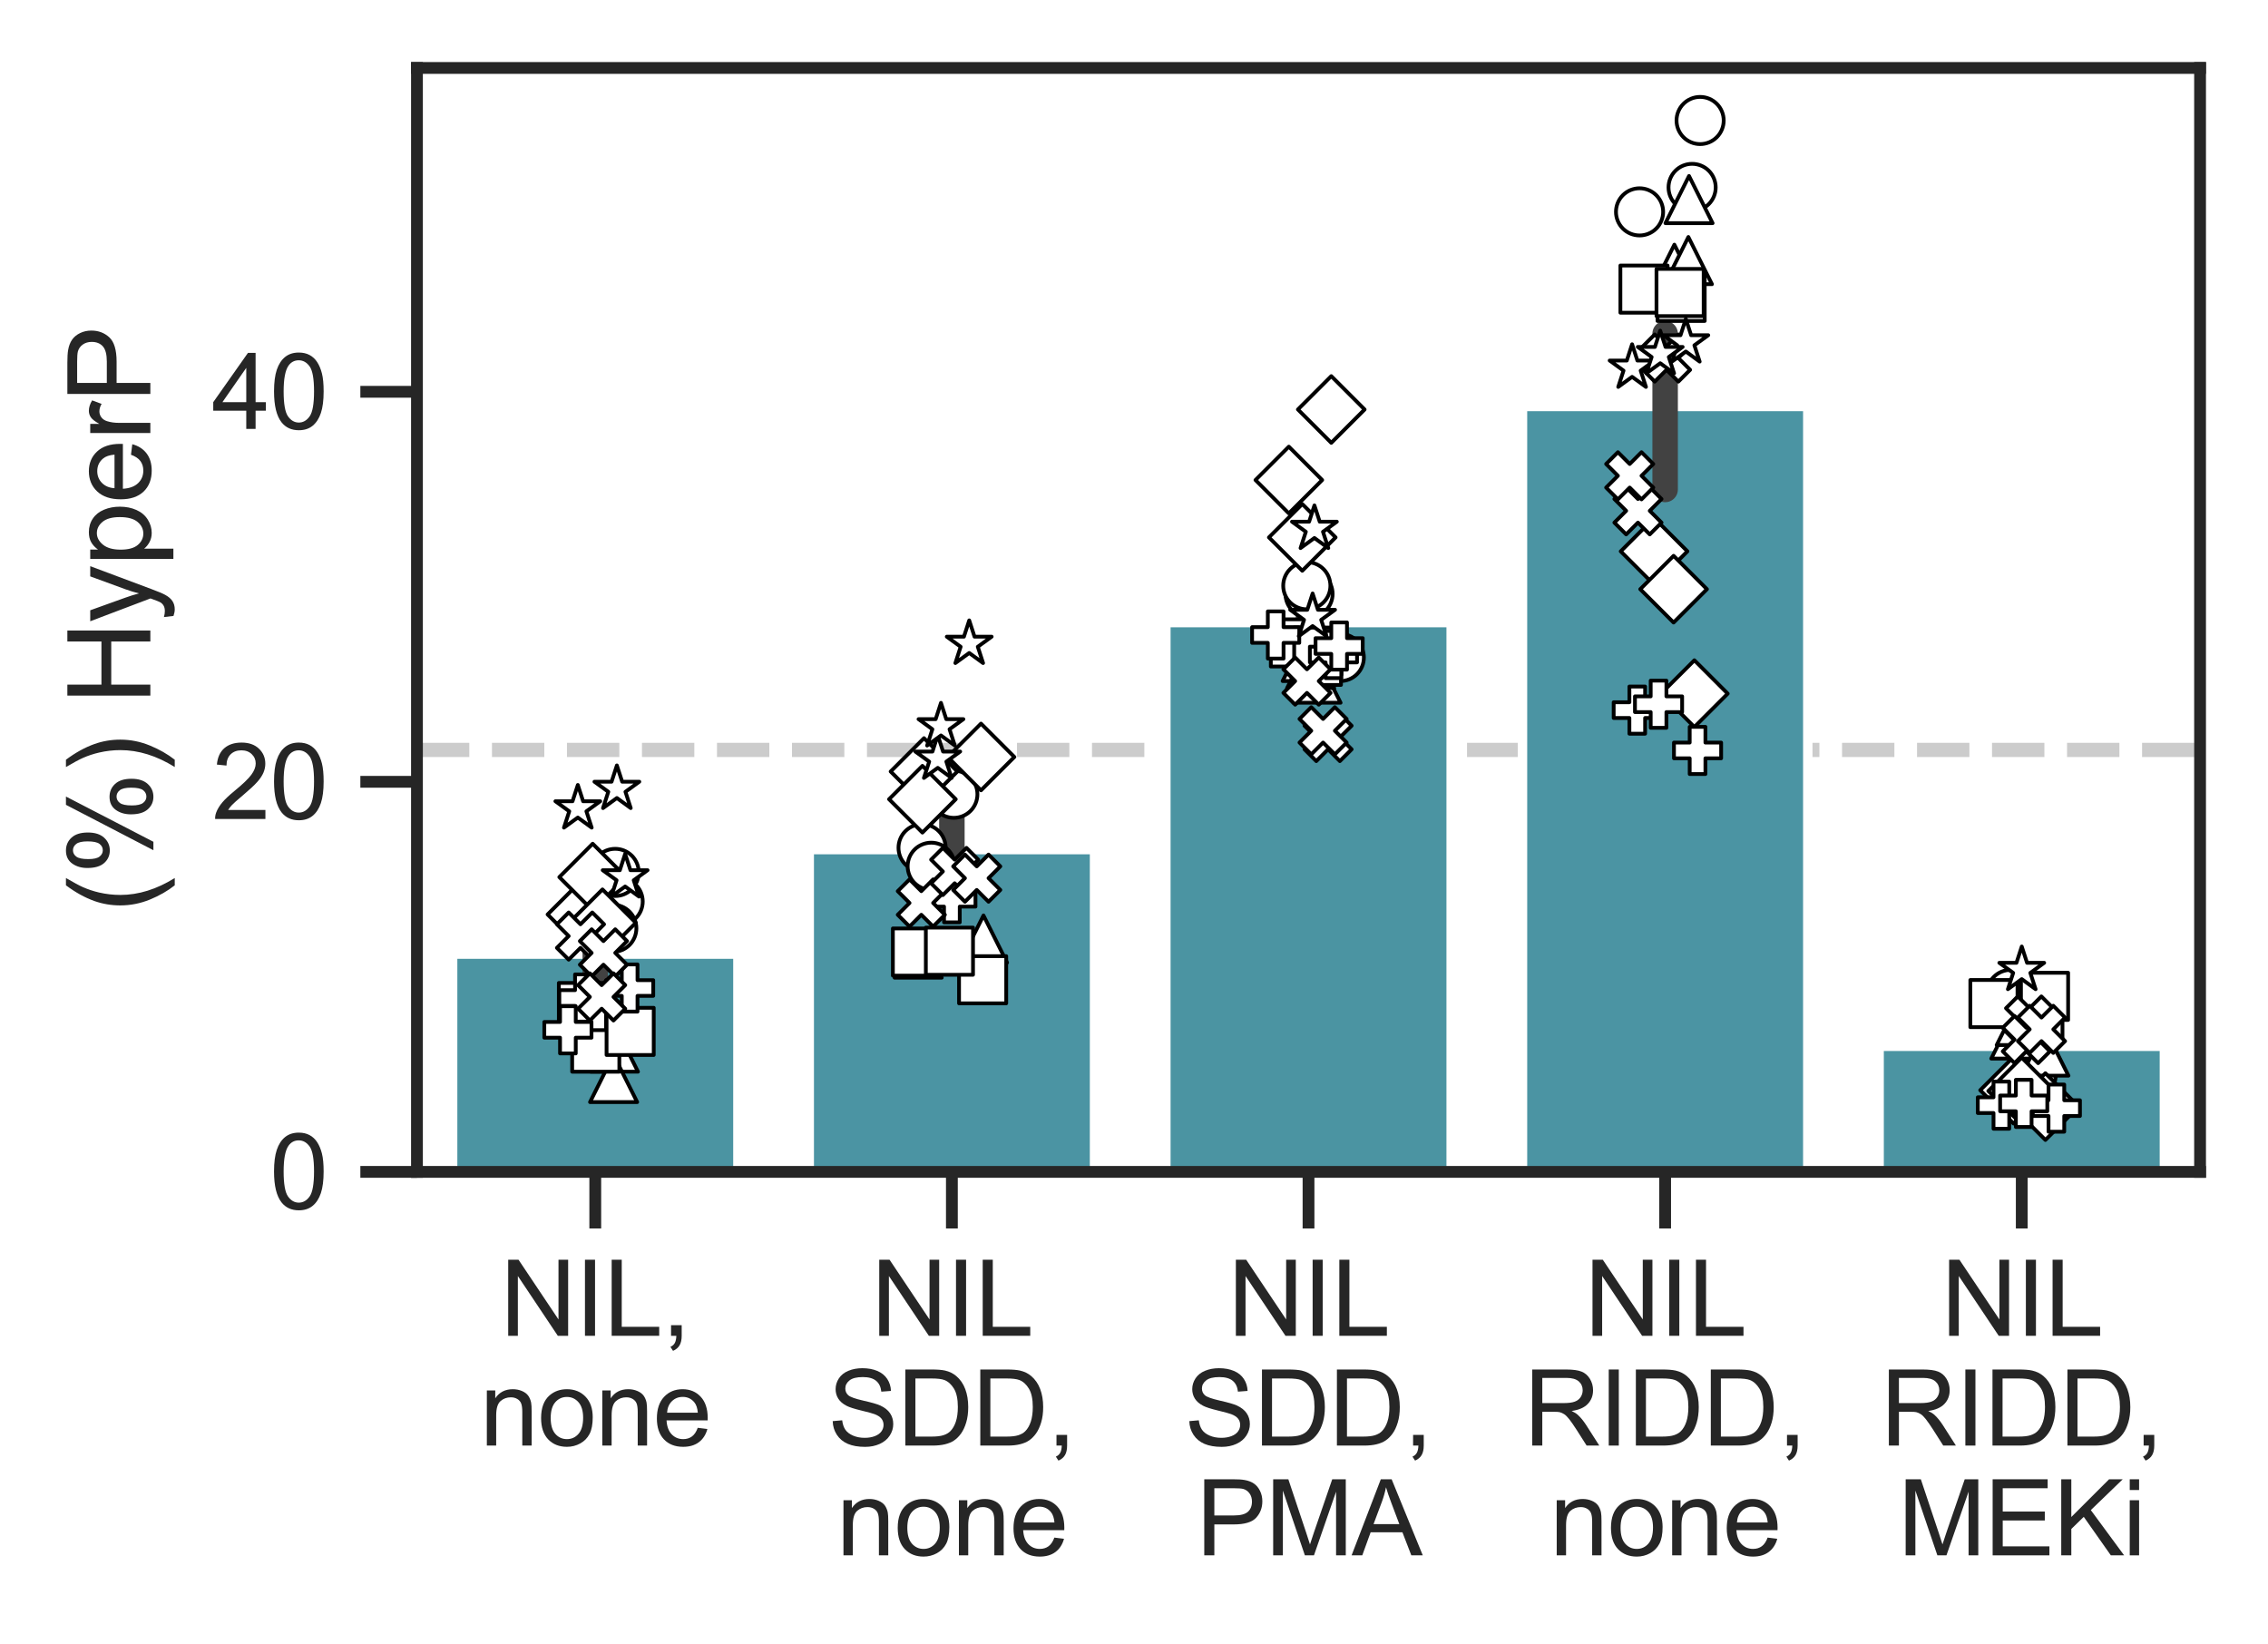 <?xml version="1.0" encoding="utf-8" standalone="no"?>
<!DOCTYPE svg PUBLIC "-//W3C//DTD SVG 1.1//EN"
  "http://www.w3.org/Graphics/SVG/1.1/DTD/svg11.dtd">
<svg xmlns:xlink="http://www.w3.org/1999/xlink" width="240.395pt" height="174.229pt" viewBox="0 0 240.395 174.229" xmlns="http://www.w3.org/2000/svg" version="1.1">
 <defs>
  <style type="text/css">*{stroke-linejoin: round; stroke-linecap: butt}</style>
 </defs>
 <g id="figure_1">
  <g id="patch_1">
   <path d="M 0 174.229 
L 240.395 174.229 
L 240.395 0 
L 0 0 
z
" style="fill: #ffffff"/>
  </g>
  <g id="axes_1">
   <g id="patch_2">
    <path d="M 44.195 124.2 
L 233.195 124.2 
L 233.195 7.2 
L 44.195 7.2 
z
" style="fill: #ffffff"/>
   </g>
   <g id="line2d_1">
    <path d="M 44.195 79.481 
L 233.195 79.481 
" clip-path="url(#pa75365336d)" style="fill: none; stroke-dasharray: 5.55,2.4; stroke-dashoffset: 0; stroke: #cccccc; stroke-width: 1.5"/>
   </g>
   <g id="matplotlib.axis_1">
    <g id="xtick_1">
     <g id="line2d_2">
      <defs>
       <path id="mdfecdc26b8" d="M 0 0 
L 0 6 
" style="stroke: #262626; stroke-width: 1.25"/>
      </defs>
      <g>
       <use xlink:href="#mdfecdc26b8" x="63.095" y="124.2" style="fill: #262626; stroke: #262626; stroke-width: 1.25"/>
      </g>
     </g>
     <g id="text_1">
      <!-- NIL, -->
      <g style="fill: #262626" transform="translate(53.009 141.574) scale(0.11 -0.11)">
       <defs>
        <path id="ArialMT-4e" d="M 488 0 
L 488 4581 
L 1109 4581 
L 3516 984 
L 3516 4581 
L 4097 4581 
L 4097 0 
L 3475 0 
L 1069 3600 
L 1069 0 
L 488 0 
z
" transform="scale(0.016)"/>
        <path id="ArialMT-49" d="M 597 0 
L 597 4581 
L 1203 4581 
L 1203 0 
L 597 0 
z
" transform="scale(0.016)"/>
        <path id="ArialMT-4c" d="M 469 0 
L 469 4581 
L 1075 4581 
L 1075 541 
L 3331 541 
L 3331 0 
L 469 0 
z
" transform="scale(0.016)"/>
        <path id="ArialMT-2c" d="M 569 0 
L 569 641 
L 1209 641 
L 1209 0 
Q 1209 -353 1084 -570 
Q 959 -788 688 -906 
L 531 -666 
Q 709 -588 793 -436 
Q 878 -284 888 0 
L 569 0 
z
" transform="scale(0.016)"/>
       </defs>
       <use xlink:href="#ArialMT-4e"/>
       <use xlink:href="#ArialMT-49" transform="translate(72.217 0)"/>
       <use xlink:href="#ArialMT-4c" transform="translate(100 0)"/>
       <use xlink:href="#ArialMT-2c" transform="translate(155.615 0)"/>
      </g>
      <!-- none -->
      <g style="fill: #262626" transform="translate(50.861 153.208) scale(0.11 -0.11)">
       <defs>
        <path id="ArialMT-6e" d="M 422 0 
L 422 3319 
L 928 3319 
L 928 2847 
Q 1294 3394 1984 3394 
Q 2284 3394 2536 3286 
Q 2788 3178 2913 3003 
Q 3038 2828 3088 2588 
Q 3119 2431 3119 2041 
L 3119 0 
L 2556 0 
L 2556 2019 
Q 2556 2363 2490 2533 
Q 2425 2703 2258 2804 
Q 2091 2906 1866 2906 
Q 1506 2906 1245 2678 
Q 984 2450 984 1813 
L 984 0 
L 422 0 
z
" transform="scale(0.016)"/>
        <path id="ArialMT-6f" d="M 213 1659 
Q 213 2581 725 3025 
Q 1153 3394 1769 3394 
Q 2453 3394 2887 2945 
Q 3322 2497 3322 1706 
Q 3322 1066 3130 698 
Q 2938 331 2570 128 
Q 2203 -75 1769 -75 
Q 1072 -75 642 372 
Q 213 819 213 1659 
z
M 791 1659 
Q 791 1022 1069 705 
Q 1347 388 1769 388 
Q 2188 388 2466 706 
Q 2744 1025 2744 1678 
Q 2744 2294 2464 2611 
Q 2184 2928 1769 2928 
Q 1347 2928 1069 2612 
Q 791 2297 791 1659 
z
" transform="scale(0.016)"/>
        <path id="ArialMT-65" d="M 2694 1069 
L 3275 997 
Q 3138 488 2766 206 
Q 2394 -75 1816 -75 
Q 1088 -75 661 373 
Q 234 822 234 1631 
Q 234 2469 665 2931 
Q 1097 3394 1784 3394 
Q 2450 3394 2872 2941 
Q 3294 2488 3294 1666 
Q 3294 1616 3291 1516 
L 816 1516 
Q 847 969 1125 678 
Q 1403 388 1819 388 
Q 2128 388 2347 550 
Q 2566 713 2694 1069 
z
M 847 1978 
L 2700 1978 
Q 2663 2397 2488 2606 
Q 2219 2931 1791 2931 
Q 1403 2931 1139 2672 
Q 875 2413 847 1978 
z
" transform="scale(0.016)"/>
       </defs>
       <use xlink:href="#ArialMT-6e"/>
       <use xlink:href="#ArialMT-6f" transform="translate(55.615 0)"/>
       <use xlink:href="#ArialMT-6e" transform="translate(111.23 0)"/>
       <use xlink:href="#ArialMT-65" transform="translate(166.846 0)"/>
      </g>
     </g>
    </g>
    <g id="xtick_2">
     <g id="line2d_3">
      <g>
       <use xlink:href="#mdfecdc26b8" x="100.895" y="124.2" style="fill: #262626; stroke: #262626; stroke-width: 1.25"/>
      </g>
     </g>
     <g id="text_2">
      <!-- NIL -->
      <g style="fill: #262626" transform="translate(92.337 141.574) scale(0.11 -0.11)">
       <use xlink:href="#ArialMT-4e"/>
       <use xlink:href="#ArialMT-49" transform="translate(72.217 0)"/>
       <use xlink:href="#ArialMT-4c" transform="translate(100 0)"/>
      </g>
      <!-- SDD, -->
      <g style="fill: #262626" transform="translate(87.755 153.208) scale(0.11 -0.11)">
       <defs>
        <path id="ArialMT-53" d="M 288 1472 
L 859 1522 
Q 900 1178 1048 958 
Q 1197 738 1509 602 
Q 1822 466 2213 466 
Q 2559 466 2825 569 
Q 3091 672 3220 851 
Q 3350 1031 3350 1244 
Q 3350 1459 3225 1620 
Q 3100 1781 2813 1891 
Q 2628 1963 1997 2114 
Q 1366 2266 1113 2400 
Q 784 2572 623 2826 
Q 463 3081 463 3397 
Q 463 3744 659 4045 
Q 856 4347 1234 4503 
Q 1613 4659 2075 4659 
Q 2584 4659 2973 4495 
Q 3363 4331 3572 4012 
Q 3781 3694 3797 3291 
L 3216 3247 
Q 3169 3681 2898 3903 
Q 2628 4125 2100 4125 
Q 1550 4125 1298 3923 
Q 1047 3722 1047 3438 
Q 1047 3191 1225 3031 
Q 1400 2872 2139 2705 
Q 2878 2538 3153 2413 
Q 3553 2228 3743 1945 
Q 3934 1663 3934 1294 
Q 3934 928 3725 604 
Q 3516 281 3123 101 
Q 2731 -78 2241 -78 
Q 1619 -78 1198 103 
Q 778 284 539 648 
Q 300 1013 288 1472 
z
" transform="scale(0.016)"/>
        <path id="ArialMT-44" d="M 494 0 
L 494 4581 
L 2072 4581 
Q 2606 4581 2888 4516 
Q 3281 4425 3559 4188 
Q 3922 3881 4101 3404 
Q 4281 2928 4281 2316 
Q 4281 1794 4159 1391 
Q 4038 988 3847 723 
Q 3656 459 3429 307 
Q 3203 156 2883 78 
Q 2563 0 2147 0 
L 494 0 
z
M 1100 541 
L 2078 541 
Q 2531 541 2789 625 
Q 3047 709 3200 863 
Q 3416 1078 3536 1442 
Q 3656 1806 3656 2325 
Q 3656 3044 3420 3430 
Q 3184 3816 2847 3947 
Q 2603 4041 2063 4041 
L 1100 4041 
L 1100 541 
z
" transform="scale(0.016)"/>
       </defs>
       <use xlink:href="#ArialMT-53"/>
       <use xlink:href="#ArialMT-44" transform="translate(66.699 0)"/>
       <use xlink:href="#ArialMT-44" transform="translate(138.916 0)"/>
       <use xlink:href="#ArialMT-2c" transform="translate(211.133 0)"/>
      </g>
      <!-- none -->
      <g style="fill: #262626" transform="translate(88.661 164.843) scale(0.11 -0.11)">
       <use xlink:href="#ArialMT-6e"/>
       <use xlink:href="#ArialMT-6f" transform="translate(55.615 0)"/>
       <use xlink:href="#ArialMT-6e" transform="translate(111.23 0)"/>
       <use xlink:href="#ArialMT-65" transform="translate(166.846 0)"/>
      </g>
     </g>
    </g>
    <g id="xtick_3">
     <g id="line2d_4">
      <g>
       <use xlink:href="#mdfecdc26b8" x="138.695" y="124.2" style="fill: #262626; stroke: #262626; stroke-width: 1.25"/>
      </g>
     </g>
     <g id="text_3">
      <!-- NIL -->
      <g style="fill: #262626" transform="translate(130.137 141.574) scale(0.11 -0.11)">
       <use xlink:href="#ArialMT-4e"/>
       <use xlink:href="#ArialMT-49" transform="translate(72.217 0)"/>
       <use xlink:href="#ArialMT-4c" transform="translate(100 0)"/>
      </g>
      <!-- SDD, -->
      <g style="fill: #262626" transform="translate(125.555 153.208) scale(0.11 -0.11)">
       <use xlink:href="#ArialMT-53"/>
       <use xlink:href="#ArialMT-44" transform="translate(66.699 0)"/>
       <use xlink:href="#ArialMT-44" transform="translate(138.916 0)"/>
       <use xlink:href="#ArialMT-2c" transform="translate(211.133 0)"/>
      </g>
      <!-- PMA -->
      <g style="fill: #262626" transform="translate(126.777 164.843) scale(0.11 -0.11)">
       <defs>
        <path id="ArialMT-50" d="M 494 0 
L 494 4581 
L 2222 4581 
Q 2678 4581 2919 4538 
Q 3256 4481 3484 4323 
Q 3713 4166 3852 3881 
Q 3991 3597 3991 3256 
Q 3991 2672 3619 2267 
Q 3247 1863 2275 1863 
L 1100 1863 
L 1100 0 
L 494 0 
z
M 1100 2403 
L 2284 2403 
Q 2872 2403 3119 2622 
Q 3366 2841 3366 3238 
Q 3366 3525 3220 3729 
Q 3075 3934 2838 4000 
Q 2684 4041 2272 4041 
L 1100 4041 
L 1100 2403 
z
" transform="scale(0.016)"/>
        <path id="ArialMT-4d" d="M 475 0 
L 475 4581 
L 1388 4581 
L 2472 1338 
Q 2622 884 2691 659 
Q 2769 909 2934 1394 
L 4031 4581 
L 4847 4581 
L 4847 0 
L 4263 0 
L 4263 3834 
L 2931 0 
L 2384 0 
L 1059 3900 
L 1059 0 
L 475 0 
z
" transform="scale(0.016)"/>
        <path id="ArialMT-41" d="M -9 0 
L 1750 4581 
L 2403 4581 
L 4278 0 
L 3588 0 
L 3053 1388 
L 1138 1388 
L 634 0 
L -9 0 
z
M 1313 1881 
L 2866 1881 
L 2388 3150 
Q 2169 3728 2063 4100 
Q 1975 3659 1816 3225 
L 1313 1881 
z
" transform="scale(0.016)"/>
       </defs>
       <use xlink:href="#ArialMT-50"/>
       <use xlink:href="#ArialMT-4d" transform="translate(66.699 0)"/>
       <use xlink:href="#ArialMT-41" transform="translate(150 0)"/>
      </g>
     </g>
    </g>
    <g id="xtick_4">
     <g id="line2d_5">
      <g>
       <use xlink:href="#mdfecdc26b8" x="176.495" y="124.2" style="fill: #262626; stroke: #262626; stroke-width: 1.25"/>
      </g>
     </g>
     <g id="text_4">
      <!-- NIL -->
      <g style="fill: #262626" transform="translate(167.937 141.574) scale(0.11 -0.11)">
       <use xlink:href="#ArialMT-4e"/>
       <use xlink:href="#ArialMT-49" transform="translate(72.217 0)"/>
       <use xlink:href="#ArialMT-4c" transform="translate(100 0)"/>
      </g>
      <!-- RIDD, -->
      <g style="fill: #262626" transform="translate(161.523 153.208) scale(0.11 -0.11)">
       <defs>
        <path id="ArialMT-52" d="M 503 0 
L 503 4581 
L 2534 4581 
Q 3147 4581 3465 4457 
Q 3784 4334 3975 4021 
Q 4166 3709 4166 3331 
Q 4166 2844 3850 2509 
Q 3534 2175 2875 2084 
Q 3116 1969 3241 1856 
Q 3506 1613 3744 1247 
L 4541 0 
L 3778 0 
L 3172 953 
Q 2906 1366 2734 1584 
Q 2563 1803 2427 1890 
Q 2291 1978 2150 2013 
Q 2047 2034 1813 2034 
L 1109 2034 
L 1109 0 
L 503 0 
z
M 1109 2559 
L 2413 2559 
Q 2828 2559 3062 2645 
Q 3297 2731 3419 2920 
Q 3541 3109 3541 3331 
Q 3541 3656 3305 3865 
Q 3069 4075 2559 4075 
L 1109 4075 
L 1109 2559 
z
" transform="scale(0.016)"/>
       </defs>
       <use xlink:href="#ArialMT-52"/>
       <use xlink:href="#ArialMT-49" transform="translate(72.217 0)"/>
       <use xlink:href="#ArialMT-44" transform="translate(100 0)"/>
       <use xlink:href="#ArialMT-44" transform="translate(172.217 0)"/>
       <use xlink:href="#ArialMT-2c" transform="translate(244.434 0)"/>
      </g>
      <!-- none -->
      <g style="fill: #262626" transform="translate(164.261 164.843) scale(0.11 -0.11)">
       <use xlink:href="#ArialMT-6e"/>
       <use xlink:href="#ArialMT-6f" transform="translate(55.615 0)"/>
       <use xlink:href="#ArialMT-6e" transform="translate(111.23 0)"/>
       <use xlink:href="#ArialMT-65" transform="translate(166.846 0)"/>
      </g>
     </g>
    </g>
    <g id="xtick_5">
     <g id="line2d_6">
      <g>
       <use xlink:href="#mdfecdc26b8" x="214.295" y="124.2" style="fill: #262626; stroke: #262626; stroke-width: 1.25"/>
      </g>
     </g>
     <g id="text_5">
      <!-- NIL -->
      <g style="fill: #262626" transform="translate(205.737 141.574) scale(0.11 -0.11)">
       <use xlink:href="#ArialMT-4e"/>
       <use xlink:href="#ArialMT-49" transform="translate(72.217 0)"/>
       <use xlink:href="#ArialMT-4c" transform="translate(100 0)"/>
      </g>
      <!-- RIDD, -->
      <g style="fill: #262626" transform="translate(199.323 153.208) scale(0.11 -0.11)">
       <use xlink:href="#ArialMT-52"/>
       <use xlink:href="#ArialMT-49" transform="translate(72.217 0)"/>
       <use xlink:href="#ArialMT-44" transform="translate(100 0)"/>
       <use xlink:href="#ArialMT-44" transform="translate(172.217 0)"/>
       <use xlink:href="#ArialMT-2c" transform="translate(244.434 0)"/>
      </g>
      <!-- MEKi -->
      <g style="fill: #262626" transform="translate(201.155 164.843) scale(0.11 -0.11)">
       <defs>
        <path id="ArialMT-45" d="M 506 0 
L 506 4581 
L 3819 4581 
L 3819 4041 
L 1113 4041 
L 1113 2638 
L 3647 2638 
L 3647 2100 
L 1113 2100 
L 1113 541 
L 3925 541 
L 3925 0 
L 506 0 
z
" transform="scale(0.016)"/>
        <path id="ArialMT-4b" d="M 469 0 
L 469 4581 
L 1075 4581 
L 1075 2309 
L 3350 4581 
L 4172 4581 
L 2250 2725 
L 4256 0 
L 3456 0 
L 1825 2319 
L 1075 1588 
L 1075 0 
L 469 0 
z
" transform="scale(0.016)"/>
        <path id="ArialMT-69" d="M 425 3934 
L 425 4581 
L 988 4581 
L 988 3934 
L 425 3934 
z
M 425 0 
L 425 3319 
L 988 3319 
L 988 0 
L 425 0 
z
" transform="scale(0.016)"/>
       </defs>
       <use xlink:href="#ArialMT-4d"/>
       <use xlink:href="#ArialMT-45" transform="translate(83.301 0)"/>
       <use xlink:href="#ArialMT-4b" transform="translate(150 0)"/>
       <use xlink:href="#ArialMT-69" transform="translate(216.699 0)"/>
      </g>
     </g>
    </g>
   </g>
   <g id="matplotlib.axis_2">
    <g id="ytick_1">
     <g id="line2d_7">
      <defs>
       <path id="mf03a3a66be" d="M 0 0 
L -6 0 
" style="stroke: #262626; stroke-width: 1.25"/>
      </defs>
      <g>
       <use xlink:href="#mf03a3a66be" x="44.195" y="124.2" style="fill: #262626; stroke: #262626; stroke-width: 1.25"/>
      </g>
     </g>
     <g id="text_6">
      <!-- 0 -->
      <g style="fill: #262626" transform="translate(28.578 128.137) scale(0.11 -0.11)">
       <defs>
        <path id="ArialMT-30" d="M 266 2259 
Q 266 3072 433 3567 
Q 600 4063 929 4331 
Q 1259 4600 1759 4600 
Q 2128 4600 2406 4451 
Q 2684 4303 2865 4023 
Q 3047 3744 3150 3342 
Q 3253 2941 3253 2259 
Q 3253 1453 3087 958 
Q 2922 463 2592 192 
Q 2263 -78 1759 -78 
Q 1097 -78 719 397 
Q 266 969 266 2259 
z
M 844 2259 
Q 844 1131 1108 757 
Q 1372 384 1759 384 
Q 2147 384 2411 759 
Q 2675 1134 2675 2259 
Q 2675 3391 2411 3762 
Q 2147 4134 1753 4134 
Q 1366 4134 1134 3806 
Q 844 3388 844 2259 
z
" transform="scale(0.016)"/>
       </defs>
       <use xlink:href="#ArialMT-30"/>
      </g>
     </g>
    </g>
    <g id="ytick_2">
     <g id="line2d_8">
      <g>
       <use xlink:href="#mf03a3a66be" x="44.195" y="82.861" style="fill: #262626; stroke: #262626; stroke-width: 1.25"/>
      </g>
     </g>
     <g id="text_7">
      <!-- 20 -->
      <g style="fill: #262626" transform="translate(22.461 86.798) scale(0.11 -0.11)">
       <defs>
        <path id="ArialMT-32" d="M 3222 541 
L 3222 0 
L 194 0 
Q 188 203 259 391 
Q 375 700 629 1000 
Q 884 1300 1366 1694 
Q 2113 2306 2375 2664 
Q 2638 3022 2638 3341 
Q 2638 3675 2398 3904 
Q 2159 4134 1775 4134 
Q 1369 4134 1125 3890 
Q 881 3647 878 3216 
L 300 3275 
Q 359 3922 746 4261 
Q 1134 4600 1788 4600 
Q 2447 4600 2831 4234 
Q 3216 3869 3216 3328 
Q 3216 3053 3103 2787 
Q 2991 2522 2730 2228 
Q 2469 1934 1863 1422 
Q 1356 997 1212 845 
Q 1069 694 975 541 
L 3222 541 
z
" transform="scale(0.016)"/>
       </defs>
       <use xlink:href="#ArialMT-32"/>
       <use xlink:href="#ArialMT-30" transform="translate(55.615 0)"/>
      </g>
     </g>
    </g>
    <g id="ytick_3">
     <g id="line2d_9">
      <g>
       <use xlink:href="#mf03a3a66be" x="44.195" y="41.523" style="fill: #262626; stroke: #262626; stroke-width: 1.25"/>
      </g>
     </g>
     <g id="text_8">
      <!-- 40 -->
      <g style="fill: #262626" transform="translate(22.461 45.46) scale(0.11 -0.11)">
       <defs>
        <path id="ArialMT-34" d="M 2069 0 
L 2069 1097 
L 81 1097 
L 81 1613 
L 2172 4581 
L 2631 4581 
L 2631 1613 
L 3250 1613 
L 3250 1097 
L 2631 1097 
L 2631 0 
L 2069 0 
z
M 2069 1613 
L 2069 3678 
L 634 1613 
L 2069 1613 
z
" transform="scale(0.016)"/>
       </defs>
       <use xlink:href="#ArialMT-34"/>
       <use xlink:href="#ArialMT-30" transform="translate(55.615 0)"/>
      </g>
     </g>
    </g>
    <g id="text_9">
     <!-- (%) HyperP -->
     <g style="fill: #262626" transform="translate(15.936 96.704) rotate(-90) scale(0.12 -0.12)">
      <defs>
       <path id="ArialMT-28" d="M 1497 -1347 
Q 1031 -759 709 28 
Q 388 816 388 1659 
Q 388 2403 628 3084 
Q 909 3875 1497 4659 
L 1900 4659 
Q 1522 4009 1400 3731 
Q 1209 3300 1100 2831 
Q 966 2247 966 1656 
Q 966 153 1900 -1347 
L 1497 -1347 
z
" transform="scale(0.016)"/>
       <path id="ArialMT-25" d="M 372 3481 
Q 372 3972 619 4315 
Q 866 4659 1334 4659 
Q 1766 4659 2048 4351 
Q 2331 4044 2331 3447 
Q 2331 2866 2045 2552 
Q 1759 2238 1341 2238 
Q 925 2238 648 2547 
Q 372 2856 372 3481 
z
M 1350 4272 
Q 1141 4272 1002 4090 
Q 863 3909 863 3425 
Q 863 2984 1003 2804 
Q 1144 2625 1350 2625 
Q 1563 2625 1702 2806 
Q 1841 2988 1841 3469 
Q 1841 3913 1700 4092 
Q 1559 4272 1350 4272 
z
M 1353 -169 
L 3859 4659 
L 4316 4659 
L 1819 -169 
L 1353 -169 
z
M 3334 1075 
Q 3334 1569 3581 1911 
Q 3828 2253 4300 2253 
Q 4731 2253 5014 1945 
Q 5297 1638 5297 1041 
Q 5297 459 5011 145 
Q 4725 -169 4303 -169 
Q 3888 -169 3611 142 
Q 3334 453 3334 1075 
z
M 4316 1866 
Q 4103 1866 3964 1684 
Q 3825 1503 3825 1019 
Q 3825 581 3965 400 
Q 4106 219 4313 219 
Q 4528 219 4667 400 
Q 4806 581 4806 1063 
Q 4806 1506 4665 1686 
Q 4525 1866 4316 1866 
z
" transform="scale(0.016)"/>
       <path id="ArialMT-29" d="M 791 -1347 
L 388 -1347 
Q 1322 153 1322 1656 
Q 1322 2244 1188 2822 
Q 1081 3291 891 3722 
Q 769 4003 388 4659 
L 791 4659 
Q 1378 3875 1659 3084 
Q 1900 2403 1900 1659 
Q 1900 816 1576 28 
Q 1253 -759 791 -1347 
z
" transform="scale(0.016)"/>
       <path id="ArialMT-20" transform="scale(0.016)"/>
       <path id="ArialMT-48" d="M 513 0 
L 513 4581 
L 1119 4581 
L 1119 2700 
L 3500 2700 
L 3500 4581 
L 4106 4581 
L 4106 0 
L 3500 0 
L 3500 2159 
L 1119 2159 
L 1119 0 
L 513 0 
z
" transform="scale(0.016)"/>
       <path id="ArialMT-79" d="M 397 -1278 
L 334 -750 
Q 519 -800 656 -800 
Q 844 -800 956 -737 
Q 1069 -675 1141 -563 
Q 1194 -478 1313 -144 
Q 1328 -97 1363 -6 
L 103 3319 
L 709 3319 
L 1400 1397 
Q 1534 1031 1641 628 
Q 1738 1016 1872 1384 
L 2581 3319 
L 3144 3319 
L 1881 -56 
Q 1678 -603 1566 -809 
Q 1416 -1088 1222 -1217 
Q 1028 -1347 759 -1347 
Q 597 -1347 397 -1278 
z
" transform="scale(0.016)"/>
       <path id="ArialMT-70" d="M 422 -1272 
L 422 3319 
L 934 3319 
L 934 2888 
Q 1116 3141 1344 3267 
Q 1572 3394 1897 3394 
Q 2322 3394 2647 3175 
Q 2972 2956 3137 2557 
Q 3303 2159 3303 1684 
Q 3303 1175 3120 767 
Q 2938 359 2589 142 
Q 2241 -75 1856 -75 
Q 1575 -75 1351 44 
Q 1128 163 984 344 
L 984 -1272 
L 422 -1272 
z
M 931 1641 
Q 931 1000 1190 694 
Q 1450 388 1819 388 
Q 2194 388 2461 705 
Q 2728 1022 2728 1688 
Q 2728 2322 2467 2637 
Q 2206 2953 1844 2953 
Q 1484 2953 1207 2617 
Q 931 2281 931 1641 
z
" transform="scale(0.016)"/>
       <path id="ArialMT-72" d="M 416 0 
L 416 3319 
L 922 3319 
L 922 2816 
Q 1116 3169 1280 3281 
Q 1444 3394 1641 3394 
Q 1925 3394 2219 3213 
L 2025 2691 
Q 1819 2813 1613 2813 
Q 1428 2813 1281 2702 
Q 1134 2591 1072 2394 
Q 978 2094 978 1738 
L 978 0 
L 416 0 
z
" transform="scale(0.016)"/>
      </defs>
      <use xlink:href="#ArialMT-28"/>
      <use xlink:href="#ArialMT-25" transform="translate(33.301 0)"/>
      <use xlink:href="#ArialMT-29" transform="translate(122.217 0)"/>
      <use xlink:href="#ArialMT-20" transform="translate(155.518 0)"/>
      <use xlink:href="#ArialMT-48" transform="translate(183.301 0)"/>
      <use xlink:href="#ArialMT-79" transform="translate(255.518 0)"/>
      <use xlink:href="#ArialMT-70" transform="translate(305.518 0)"/>
      <use xlink:href="#ArialMT-65" transform="translate(361.133 0)"/>
      <use xlink:href="#ArialMT-72" transform="translate(416.748 0)"/>
      <use xlink:href="#ArialMT-50" transform="translate(450.049 0)"/>
     </g>
    </g>
   </g>
   <g id="patch_3">
    <path d="M 47.975 124.2 
L 78.215 124.2 
L 78.215 101.119 
L 47.975 101.119 
z
" clip-path="url(#pa75365336d)" style="fill: #4b94a2; stroke: #ffffff; stroke-linejoin: miter"/>
   </g>
   <g id="patch_4">
    <path d="M 85.775 124.2 
L 116.015 124.2 
L 116.015 90.044 
L 85.775 90.044 
z
" clip-path="url(#pa75365336d)" style="fill: #4b94a3; stroke: #ffffff; stroke-linejoin: miter"/>
   </g>
   <g id="patch_5">
    <path d="M 123.575 124.2 
L 153.815 124.2 
L 153.815 65.983 
L 123.575 65.983 
z
" clip-path="url(#pa75365336d)" style="fill: #4b94a2; stroke: #ffffff; stroke-linejoin: miter"/>
   </g>
   <g id="patch_6">
    <path d="M 161.375 124.2 
L 191.615 124.2 
L 191.615 43.077 
L 161.375 43.077 
z
" clip-path="url(#pa75365336d)" style="fill: #4b94a3; stroke: #ffffff; stroke-linejoin: miter"/>
   </g>
   <g id="patch_7">
    <path d="M 199.175 124.2 
L 229.415 124.2 
L 229.415 110.889 
L 199.175 110.889 
z
" clip-path="url(#pa75365336d)" style="fill: #4b94a2; stroke: #ffffff; stroke-linejoin: miter"/>
   </g>
   <g id="line2d_10">
    <path d="M 63.095 104.724 
L 63.095 97.461 
" clip-path="url(#pa75365336d)" style="fill: none; stroke: #424242; stroke-width: 2.7; stroke-linecap: round"/>
   </g>
   <g id="line2d_11">
    <path d="M 100.895 94.356 
L 100.895 85.641 
" clip-path="url(#pa75365336d)" style="fill: none; stroke: #424242; stroke-width: 2.7; stroke-linecap: round"/>
   </g>
   <g id="line2d_12">
    <path d="M 138.695 69.395 
L 138.695 61.878 
" clip-path="url(#pa75365336d)" style="fill: none; stroke: #424242; stroke-width: 2.7; stroke-linecap: round"/>
   </g>
   <g id="line2d_13">
    <path d="M 176.495 51.876 
L 176.495 35.365 
" clip-path="url(#pa75365336d)" style="fill: none; stroke: #424242; stroke-width: 2.7; stroke-linecap: round"/>
   </g>
   <g id="line2d_14">
    <path d="M 214.295 113.002 
L 214.295 108.975 
" clip-path="url(#pa75365336d)" style="fill: none; stroke: #424242; stroke-width: 2.7; stroke-linecap: round"/>
   </g>
   <g id="patch_8">
    <path d="M 44.195 124.2 
L 44.195 7.2 
" style="fill: none; stroke: #262626; stroke-width: 1.25; stroke-linejoin: miter; stroke-linecap: square"/>
   </g>
   <g id="patch_9">
    <path d="M 233.195 124.2 
L 233.195 7.2 
" style="fill: none; stroke: #262626; stroke-width: 1.25; stroke-linejoin: miter; stroke-linecap: square"/>
   </g>
   <g id="patch_10">
    <path d="M 44.195 124.2 
L 233.195 124.2 
" style="fill: none; stroke: #262626; stroke-width: 1.25; stroke-linejoin: miter; stroke-linecap: square"/>
   </g>
   <g id="patch_11">
    <path d="M 44.195 7.2 
L 233.195 7.2 
" style="fill: none; stroke: #262626; stroke-width: 1.25; stroke-linejoin: miter; stroke-linecap: square"/>
   </g>
   <g id="PathCollection_1">
    <defs>
     <path id="C0_0_49f4fb8c70" d="M 0 2.5 
C 0.663 2.5 1.299 2.237 1.768 1.768 
C 2.237 1.299 2.5 0.663 2.5 -0 
C 2.5 -0.663 2.237 -1.299 1.768 -1.768 
C 1.299 -2.237 0.663 -2.5 0 -2.5 
C -0.663 -2.5 -1.299 -2.237 -1.768 -1.768 
C -2.237 -1.299 -2.5 -0.663 -2.5 0 
C -2.5 0.663 -2.237 1.299 -1.768 1.768 
C -1.299 2.237 -0.663 2.5 0 2.5 
z
"/>
    </defs>
    <g clip-path="url(#pa75365336d)">
     <use xlink:href="#C0_0_49f4fb8c70" x="65.626" y="95.545" style="fill: #ffffff; stroke: #000000; stroke-width: 0.4"/>
    </g>
    <g clip-path="url(#pa75365336d)">
     <use xlink:href="#C0_0_49f4fb8c70" x="64.954" y="98.386" style="fill: #ffffff; stroke: #000000; stroke-width: 0.4"/>
    </g>
    <g clip-path="url(#pa75365336d)">
     <use xlink:href="#C0_0_49f4fb8c70" x="65.205" y="92.462" style="fill: #ffffff; stroke: #000000; stroke-width: 0.4"/>
    </g>
   </g>
   <g id="PathCollection_2">
    <defs>
     <path id="C1_0_28e641b248" d="M 0 2.5 
C 0.663 2.5 1.299 2.237 1.768 1.768 
C 2.237 1.299 2.5 0.663 2.5 -0 
C 2.5 -0.663 2.237 -1.299 1.768 -1.768 
C 1.299 -2.237 0.663 -2.5 0 -2.5 
C -0.663 -2.5 -1.299 -2.237 -1.768 -1.768 
C -2.237 -1.299 -2.5 -0.663 -2.5 0 
C -2.5 0.663 -2.237 1.299 -1.768 1.768 
C -1.299 2.237 -0.663 2.5 0 2.5 
z
"/>
    </defs>
    <g clip-path="url(#pa75365336d)">
     <use xlink:href="#C1_0_28e641b248" x="97.735" y="89.854" style="fill: #ffffff; stroke: #000000; stroke-width: 0.4"/>
    </g>
    <g clip-path="url(#pa75365336d)">
     <use xlink:href="#C1_0_28e641b248" x="101.101" y="84.178" style="fill: #ffffff; stroke: #000000; stroke-width: 0.4"/>
    </g>
    <g clip-path="url(#pa75365336d)">
     <use xlink:href="#C1_0_28e641b248" x="98.705" y="91.811" style="fill: #ffffff; stroke: #000000; stroke-width: 0.4"/>
    </g>
   </g>
   <g id="PathCollection_3">
    <defs>
     <path id="C2_0_53a20f516b" d="M 0 2.5 
C 0.663 2.5 1.299 2.237 1.768 1.768 
C 2.237 1.299 2.5 0.663 2.5 -0 
C 2.5 -0.663 2.237 -1.299 1.768 -1.768 
C 1.299 -2.237 0.663 -2.5 0 -2.5 
C -0.663 -2.5 -1.299 -2.237 -1.768 -1.768 
C -2.237 -1.299 -2.5 -0.663 -2.5 0 
C -2.5 0.663 -2.237 1.299 -1.768 1.768 
C -1.299 2.237 -0.663 2.5 0 2.5 
z
"/>
    </defs>
    <g clip-path="url(#pa75365336d)">
     <use xlink:href="#C2_0_53a20f516b" x="142.063" y="69.684" style="fill: #ffffff; stroke: #000000; stroke-width: 0.4"/>
    </g>
    <g clip-path="url(#pa75365336d)">
     <use xlink:href="#C2_0_53a20f516b" x="138.75" y="62.944" style="fill: #ffffff; stroke: #000000; stroke-width: 0.4"/>
    </g>
    <g clip-path="url(#pa75365336d)">
     <use xlink:href="#C2_0_53a20f516b" x="138.514" y="62.077" style="fill: #ffffff; stroke: #000000; stroke-width: 0.4"/>
    </g>
   </g>
   <g id="PathCollection_4">
    <defs>
     <path id="C3_0_4235fc0f46" d="M 0 2.5 
C 0.663 2.5 1.299 2.237 1.768 1.768 
C 2.237 1.299 2.5 0.663 2.5 -0 
C 2.5 -0.663 2.237 -1.299 1.768 -1.768 
C 1.299 -2.237 0.663 -2.5 0 -2.5 
C -0.663 -2.5 -1.299 -2.237 -1.768 -1.768 
C -2.237 -1.299 -2.5 -0.663 -2.5 0 
C -2.5 0.663 -2.237 1.299 -1.768 1.768 
C -1.299 2.237 -0.663 2.5 0 2.5 
z
"/>
    </defs>
    <g clip-path="url(#pa75365336d)">
     <use xlink:href="#C3_0_4235fc0f46" x="173.784" y="22.455" style="fill: #ffffff; stroke: #000000; stroke-width: 0.4"/>
    </g>
    <g clip-path="url(#pa75365336d)">
     <use xlink:href="#C3_0_4235fc0f46" x="179.354" y="19.864" style="fill: #ffffff; stroke: #000000; stroke-width: 0.4"/>
    </g>
    <g clip-path="url(#pa75365336d)">
     <use xlink:href="#C3_0_4235fc0f46" x="180.203" y="12.771" style="fill: #ffffff; stroke: #000000; stroke-width: 0.4"/>
    </g>
   </g>
   <g id="PathCollection_5">
    <defs>
     <path id="C4_0_340cf213e1" d="M 0 2.5 
C 0.663 2.5 1.299 2.237 1.768 1.768 
C 2.237 1.299 2.5 0.663 2.5 -0 
C 2.5 -0.663 2.237 -1.299 1.768 -1.768 
C 1.299 -2.237 0.663 -2.5 0 -2.5 
C -0.663 -2.5 -1.299 -2.237 -1.768 -1.768 
C -2.237 -1.299 -2.5 -0.663 -2.5 0 
C -2.5 0.663 -2.237 1.299 -1.768 1.768 
C -1.299 2.237 -0.663 2.5 0 2.5 
z
"/>
    </defs>
    <g clip-path="url(#pa75365336d)">
     <use xlink:href="#C4_0_340cf213e1" x="215.395" y="113.944" style="fill: #ffffff; stroke: #000000; stroke-width: 0.4"/>
    </g>
    <g clip-path="url(#pa75365336d)">
     <use xlink:href="#C4_0_340cf213e1" x="215.779" y="108.447" style="fill: #ffffff; stroke: #000000; stroke-width: 0.4"/>
    </g>
    <g clip-path="url(#pa75365336d)">
     <use xlink:href="#C4_0_340cf213e1" x="213.107" y="105.295" style="fill: #ffffff; stroke: #000000; stroke-width: 0.4"/>
    </g>
   </g>
   <g id="PathCollection_6">
    <path d="M 65.122 108.581 
L 62.622 113.581 
L 67.622 113.581 
z
" clip-path="url(#pa75365336d)" style="fill: #ffffff; stroke: #000000; stroke-width: 0.4"/>
    <path d="M 64.967 106.664 
L 62.467 111.664 
L 67.467 111.664 
z
" clip-path="url(#pa75365336d)" style="fill: #ffffff; stroke: #000000; stroke-width: 0.4"/>
    <path d="M 65.039 111.804 
L 62.539 116.804 
L 67.539 116.804 
z
" clip-path="url(#pa75365336d)" style="fill: #ffffff; stroke: #000000; stroke-width: 0.4"/>
   </g>
   <g id="PathCollection_7">
    <path d="M 97.32 98.618 
L 94.82 103.618 
L 99.82 103.618 
z
" clip-path="url(#pa75365336d)" style="fill: #ffffff; stroke: #000000; stroke-width: 0.4"/>
    <path d="M 104.244 97.025 
L 101.744 102.025 
L 106.744 102.025 
z
" clip-path="url(#pa75365336d)" style="fill: #ffffff; stroke: #000000; stroke-width: 0.4"/>
   </g>
   <g id="PathCollection_8">
    <path d="M 139.596 69.479 
L 137.096 74.479 
L 142.096 74.479 
z
" clip-path="url(#pa75365336d)" style="fill: #ffffff; stroke: #000000; stroke-width: 0.4"/>
    <path d="M 138.45 67.179 
L 135.95 72.179 
L 140.95 72.179 
z
" clip-path="url(#pa75365336d)" style="fill: #ffffff; stroke: #000000; stroke-width: 0.4"/>
    <path d="M 138.92 67.927 
L 136.42 72.927 
L 141.42 72.927 
z
" clip-path="url(#pa75365336d)" style="fill: #ffffff; stroke: #000000; stroke-width: 0.4"/>
   </g>
   <g id="PathCollection_9">
    <path d="M 177.474 25.929 
L 174.974 30.929 
L 179.974 30.929 
z
" clip-path="url(#pa75365336d)" style="fill: #ffffff; stroke: #000000; stroke-width: 0.4"/>
    <path d="M 179.027 18.652 
L 176.527 23.652 
L 181.527 23.652 
z
" clip-path="url(#pa75365336d)" style="fill: #ffffff; stroke: #000000; stroke-width: 0.4"/>
    <path d="M 178.958 25.118 
L 176.458 30.118 
L 181.458 30.118 
z
" clip-path="url(#pa75365336d)" style="fill: #ffffff; stroke: #000000; stroke-width: 0.4"/>
   </g>
   <g id="PathCollection_10">
    <path d="M 213.562 107.194 
L 211.062 112.194 
L 216.062 112.194 
z
" clip-path="url(#pa75365336d)" style="fill: #ffffff; stroke: #000000; stroke-width: 0.4"/>
    <path d="M 216.745 109.005 
L 214.245 114.005 
L 219.245 114.005 
z
" clip-path="url(#pa75365336d)" style="fill: #ffffff; stroke: #000000; stroke-width: 0.4"/>
    <path d="M 214.137 105.757 
L 211.637 110.757 
L 216.637 110.757 
z
" clip-path="url(#pa75365336d)" style="fill: #ffffff; stroke: #000000; stroke-width: 0.4"/>
   </g>
   <g id="PathCollection_11">
    <path d="M 60.647 113.584 
L 65.647 113.584 
L 65.647 108.584 
L 60.647 108.584 
z
" clip-path="url(#pa75365336d)" style="fill: #ffffff; stroke: #000000; stroke-width: 0.4"/>
    <path d="M 59.235 109.177 
L 64.235 109.177 
L 64.235 104.177 
L 59.235 104.177 
z
" clip-path="url(#pa75365336d)" style="fill: #ffffff; stroke: #000000; stroke-width: 0.4"/>
    <path d="M 64.292 111.811 
L 69.292 111.811 
L 69.292 106.811 
L 64.292 106.811 
z
" clip-path="url(#pa75365336d)" style="fill: #ffffff; stroke: #000000; stroke-width: 0.4"/>
   </g>
   <g id="PathCollection_12">
    <path d="M 94.64 103.401 
L 99.64 103.401 
L 99.64 98.401 
L 94.64 98.401 
z
" clip-path="url(#pa75365336d)" style="fill: #ffffff; stroke: #000000; stroke-width: 0.4"/>
    <path d="M 101.653 106.338 
L 106.653 106.338 
L 106.653 101.338 
L 101.653 101.338 
z
" clip-path="url(#pa75365336d)" style="fill: #ffffff; stroke: #000000; stroke-width: 0.4"/>
    <path d="M 98.134 103.311 
L 103.134 103.311 
L 103.134 98.311 
L 98.134 98.311 
z
" clip-path="url(#pa75365336d)" style="fill: #ffffff; stroke: #000000; stroke-width: 0.4"/>
   </g>
   <g id="PathCollection_13">
    <path d="M 137.137 72.592 
L 142.137 72.592 
L 142.137 67.592 
L 137.137 67.592 
z
" clip-path="url(#pa75365336d)" style="fill: #ffffff; stroke: #000000; stroke-width: 0.4"/>
    <path d="M 134.701 70.639 
L 139.701 70.639 
L 139.701 65.639 
L 134.701 65.639 
z
" clip-path="url(#pa75365336d)" style="fill: #ffffff; stroke: #000000; stroke-width: 0.4"/>
    <path d="M 137.176 71.512 
L 142.176 71.512 
L 142.176 66.512 
L 137.176 66.512 
z
" clip-path="url(#pa75365336d)" style="fill: #ffffff; stroke: #000000; stroke-width: 0.4"/>
   </g>
   <g id="PathCollection_14">
    <path d="M 175.689 34.018 
L 180.689 34.018 
L 180.689 29.018 
L 175.689 29.018 
z
" clip-path="url(#pa75365336d)" style="fill: #ffffff; stroke: #000000; stroke-width: 0.4"/>
    <path d="M 171.752 33.141 
L 176.752 33.141 
L 176.752 28.141 
L 171.752 28.141 
z
" clip-path="url(#pa75365336d)" style="fill: #ffffff; stroke: #000000; stroke-width: 0.4"/>
    <path d="M 175.579 33.501 
L 180.579 33.501 
L 180.579 28.501 
L 175.579 28.501 
z
" clip-path="url(#pa75365336d)" style="fill: #ffffff; stroke: #000000; stroke-width: 0.4"/>
   </g>
   <g id="PathCollection_15">
    <path d="M 213.611 110.121 
L 218.611 110.121 
L 218.611 105.121 
L 213.611 105.121 
z
" clip-path="url(#pa75365336d)" style="fill: #ffffff; stroke: #000000; stroke-width: 0.4"/>
    <path d="M 208.845 108.865 
L 213.845 108.865 
L 213.845 103.865 
L 208.845 103.865 
z
" clip-path="url(#pa75365336d)" style="fill: #ffffff; stroke: #000000; stroke-width: 0.4"/>
    <path d="M 214.21 108.097 
L 219.21 108.097 
L 219.21 103.097 
L 214.21 103.097 
z
" clip-path="url(#pa75365336d)" style="fill: #ffffff; stroke: #000000; stroke-width: 0.4"/>
   </g>
   <g id="PathCollection_16">
    <path d="M 61.577 100.454 
L 65.113 96.918 
L 61.577 93.383 
L 58.042 96.918 
z
" clip-path="url(#pa75365336d)" style="fill: #ffffff; stroke: #000000; stroke-width: 0.4"/>
    <path d="M 62.819 96.493 
L 66.355 92.958 
L 62.819 89.422 
L 59.284 92.958 
z
" clip-path="url(#pa75365336d)" style="fill: #ffffff; stroke: #000000; stroke-width: 0.4"/>
    <path d="M 63.858 101.337 
L 67.394 97.801 
L 63.858 94.265 
L 60.323 97.801 
z
" clip-path="url(#pa75365336d)" style="fill: #ffffff; stroke: #000000; stroke-width: 0.4"/>
   </g>
   <g id="PathCollection_17">
    <path d="M 103.981 83.763 
L 107.517 80.227 
L 103.981 76.691 
L 100.446 80.227 
z
" clip-path="url(#pa75365336d)" style="fill: #ffffff; stroke: #000000; stroke-width: 0.4"/>
    <path d="M 97.938 85.304 
L 101.474 81.769 
L 97.938 78.233 
L 94.403 81.769 
z
" clip-path="url(#pa75365336d)" style="fill: #ffffff; stroke: #000000; stroke-width: 0.4"/>
    <path d="M 97.771 88.241 
L 101.306 84.705 
L 97.771 81.17 
L 94.235 84.705 
z
" clip-path="url(#pa75365336d)" style="fill: #ffffff; stroke: #000000; stroke-width: 0.4"/>
   </g>
   <g id="PathCollection_18">
    <path d="M 136.608 54.41 
L 140.143 50.875 
L 136.608 47.339 
L 133.072 50.875 
z
" clip-path="url(#pa75365336d)" style="fill: #ffffff; stroke: #000000; stroke-width: 0.4"/>
    <path d="M 138.034 60.491 
L 141.569 56.956 
L 138.034 53.42 
L 134.498 56.956 
z
" clip-path="url(#pa75365336d)" style="fill: #ffffff; stroke: #000000; stroke-width: 0.4"/>
    <path d="M 141.107 46.934 
L 144.642 43.398 
L 141.107 39.863 
L 137.571 43.398 
z
" clip-path="url(#pa75365336d)" style="fill: #ffffff; stroke: #000000; stroke-width: 0.4"/>
   </g>
   <g id="PathCollection_19">
    <path d="M 175.324 61.969 
L 178.859 58.433 
L 175.324 54.898 
L 171.788 58.433 
z
" clip-path="url(#pa75365336d)" style="fill: #ffffff; stroke: #000000; stroke-width: 0.4"/>
    <path d="M 179.594 77.05 
L 183.129 73.515 
L 179.594 69.979 
L 176.058 73.515 
z
" clip-path="url(#pa75365336d)" style="fill: #ffffff; stroke: #000000; stroke-width: 0.4"/>
    <path d="M 177.391 65.979 
L 180.927 62.444 
L 177.391 58.908 
L 173.856 62.444 
z
" clip-path="url(#pa75365336d)" style="fill: #ffffff; stroke: #000000; stroke-width: 0.4"/>
   </g>
   <g id="PathCollection_20">
    <path d="M 216.801 120.817 
L 220.336 117.282 
L 216.801 113.746 
L 213.265 117.282 
z
" clip-path="url(#pa75365336d)" style="fill: #ffffff; stroke: #000000; stroke-width: 0.4"/>
    <path d="M 213.425 119.079 
L 216.961 115.544 
L 213.425 112.008 
L 209.89 115.544 
z
" clip-path="url(#pa75365336d)" style="fill: #ffffff; stroke: #000000; stroke-width: 0.4"/>
    <path d="M 214.284 119.163 
L 217.819 115.627 
L 214.284 112.092 
L 210.748 115.627 
z
" clip-path="url(#pa75365336d)" style="fill: #ffffff; stroke: #000000; stroke-width: 0.4"/>
   </g>
   <g id="PathCollection_21">
    <defs>
     <path id="C5_0_fdb2b98932" d="M -0.833 2.5 
L 0.833 2.5 
L 0.833 0.833 
L 2.5 0.833 
L 2.5 -0.833 
L 0.833 -0.833 
L 0.833 -2.5 
L -0.833 -2.5 
L -0.833 -0.833 
L -2.5 -0.833 
L -2.5 0.833 
L -0.833 0.833 
z
"/>
    </defs>
    <g clip-path="url(#pa75365336d)">
     <use xlink:href="#C5_0_fdb2b98932" x="61.785" y="105.774" style="fill: #ffffff; stroke: #000000; stroke-width: 0.4"/>
    </g>
    <g clip-path="url(#pa75365336d)">
     <use xlink:href="#C5_0_fdb2b98932" x="66.739" y="104.714" style="fill: #ffffff; stroke: #000000; stroke-width: 0.4"/>
    </g>
    <g clip-path="url(#pa75365336d)">
     <use xlink:href="#C5_0_fdb2b98932" x="60.194" y="109.146" style="fill: #ffffff; stroke: #000000; stroke-width: 0.4"/>
    </g>
   </g>
   <g id="PathCollection_22">
    <defs>
     <path id="m130557ae16" d="M -0.833 2.5 
L 0.833 2.5 
L 0.833 0.833 
L 2.5 0.833 
L 2.5 -0.833 
L 0.833 -0.833 
L 0.833 -2.5 
L -0.833 -2.5 
L -0.833 -0.833 
L -2.5 -0.833 
L -2.5 0.833 
L -0.833 0.833 
z
" style="stroke: #000000; stroke-width: 0.4"/>
    </defs>
    <g clip-path="url(#pa75365336d)">
     <use xlink:href="#m130557ae16" x="100.895" y="95.253" style="fill: #ffffff; stroke: #000000; stroke-width: 0.4"/>
    </g>
   </g>
   <g id="PathCollection_23">
    <defs>
     <path id="C6_0_4359120f1b" d="M -0.833 2.5 
L 0.833 2.5 
L 0.833 0.833 
L 2.5 0.833 
L 2.5 -0.833 
L 0.833 -0.833 
L 0.833 -2.5 
L -0.833 -2.5 
L -0.833 -0.833 
L -2.5 -0.833 
L -2.5 0.833 
L -0.833 0.833 
z
"/>
    </defs>
    <g clip-path="url(#pa75365336d)">
     <use xlink:href="#C6_0_4359120f1b" x="141.339" y="69.372" style="fill: #ffffff; stroke: #000000; stroke-width: 0.4"/>
    </g>
    <g clip-path="url(#pa75365336d)">
     <use xlink:href="#C6_0_4359120f1b" x="141.941" y="68.469" style="fill: #ffffff; stroke: #000000; stroke-width: 0.4"/>
    </g>
    <g clip-path="url(#pa75365336d)">
     <use xlink:href="#C6_0_4359120f1b" x="135.215" y="67.3" style="fill: #ffffff; stroke: #000000; stroke-width: 0.4"/>
    </g>
   </g>
   <g id="PathCollection_24">
    <defs>
     <path id="C7_0_df56648de2" d="M -0.833 2.5 
L 0.833 2.5 
L 0.833 0.833 
L 2.5 0.833 
L 2.5 -0.833 
L 0.833 -0.833 
L 0.833 -2.5 
L -0.833 -2.5 
L -0.833 -0.833 
L -2.5 -0.833 
L -2.5 0.833 
L -0.833 0.833 
z
"/>
    </defs>
    <g clip-path="url(#pa75365336d)">
     <use xlink:href="#C7_0_df56648de2" x="173.54" y="75.262" style="fill: #ffffff; stroke: #000000; stroke-width: 0.4"/>
    </g>
    <g clip-path="url(#pa75365336d)">
     <use xlink:href="#C7_0_df56648de2" x="175.797" y="74.637" style="fill: #ffffff; stroke: #000000; stroke-width: 0.4"/>
    </g>
    <g clip-path="url(#pa75365336d)">
     <use xlink:href="#C7_0_df56648de2" x="179.931" y="79.536" style="fill: #ffffff; stroke: #000000; stroke-width: 0.4"/>
    </g>
   </g>
   <g id="PathCollection_25">
    <defs>
     <path id="C8_0_37f7d3a6ab" d="M -0.833 2.5 
L 0.833 2.5 
L 0.833 0.833 
L 2.5 0.833 
L 2.5 -0.833 
L 0.833 -0.833 
L 0.833 -2.5 
L -0.833 -2.5 
L -0.833 -0.833 
L -2.5 -0.833 
L -2.5 0.833 
L -0.833 0.833 
z
"/>
    </defs>
    <g clip-path="url(#pa75365336d)">
     <use xlink:href="#C8_0_37f7d3a6ab" x="212.135" y="117.13" style="fill: #ffffff; stroke: #000000; stroke-width: 0.4"/>
    </g>
    <g clip-path="url(#pa75365336d)">
     <use xlink:href="#C8_0_37f7d3a6ab" x="217.964" y="117.444" style="fill: #ffffff; stroke: #000000; stroke-width: 0.4"/>
    </g>
    <g clip-path="url(#pa75365336d)">
     <use xlink:href="#C8_0_37f7d3a6ab" x="214.502" y="116.944" style="fill: #ffffff; stroke: #000000; stroke-width: 0.4"/>
    </g>
   </g>
   <g id="PathCollection_26">
    <defs>
     <path id="C9_0_ed7208705d" d="M -1.25 2.5 
L 0 1.25 
L 1.25 2.5 
L 2.5 1.25 
L 1.25 -0 
L 2.5 -1.25 
L 1.25 -2.5 
L 0 -1.25 
L -1.25 -2.5 
L -2.5 -1.25 
L -1.25 0 
L -2.5 1.25 
z
"/>
    </defs>
    <g clip-path="url(#pa75365336d)">
     <use xlink:href="#C9_0_ed7208705d" x="61.528" y="99.209" style="fill: #ffffff; stroke: #000000; stroke-width: 0.4"/>
    </g>
    <g clip-path="url(#pa75365336d)">
     <use xlink:href="#C9_0_ed7208705d" x="63.962" y="100.991" style="fill: #ffffff; stroke: #000000; stroke-width: 0.4"/>
    </g>
    <g clip-path="url(#pa75365336d)">
     <use xlink:href="#C9_0_ed7208705d" x="63.773" y="105.658" style="fill: #ffffff; stroke: #000000; stroke-width: 0.4"/>
    </g>
   </g>
   <g id="PathCollection_27">
    <defs>
     <path id="Ca_0_6bd3759f41" d="M -1.25 2.5 
L 0 1.25 
L 1.25 2.5 
L 2.5 1.25 
L 1.25 -0 
L 2.5 -1.25 
L 1.25 -2.5 
L 0 -1.25 
L -1.25 -2.5 
L -2.5 -1.25 
L -1.25 0 
L -2.5 1.25 
z
"/>
    </defs>
    <g clip-path="url(#pa75365336d)">
     <use xlink:href="#Ca_0_6bd3759f41" x="97.655" y="95.701" style="fill: #ffffff; stroke: #000000; stroke-width: 0.4"/>
    </g>
    <g clip-path="url(#pa75365336d)">
     <use xlink:href="#Ca_0_6bd3759f41" x="101.191" y="92.362" style="fill: #ffffff; stroke: #000000; stroke-width: 0.4"/>
    </g>
    <g clip-path="url(#pa75365336d)">
     <use xlink:href="#Ca_0_6bd3759f41" x="103.53" y="93.071" style="fill: #ffffff; stroke: #000000; stroke-width: 0.4"/>
    </g>
   </g>
   <g id="PathCollection_28">
    <defs>
     <path id="Cb_0_672ee820a6" d="M -1.25 2.5 
L 0 1.25 
L 1.25 2.5 
L 2.5 1.25 
L 1.25 -0 
L 2.5 -1.25 
L 1.25 -2.5 
L 0 -1.25 
L -1.25 -2.5 
L -2.5 -1.25 
L -1.25 0 
L -2.5 1.25 
z
"/>
    </defs>
    <g clip-path="url(#pa75365336d)">
     <use xlink:href="#Cb_0_672ee820a6" x="140.768" y="78.166" style="fill: #ffffff; stroke: #000000; stroke-width: 0.4"/>
    </g>
    <g clip-path="url(#pa75365336d)">
     <use xlink:href="#Cb_0_672ee820a6" x="140.239" y="77.449" style="fill: #ffffff; stroke: #000000; stroke-width: 0.4"/>
    </g>
    <g clip-path="url(#pa75365336d)">
     <use xlink:href="#Cb_0_672ee820a6" x="138.53" y="72.185" style="fill: #ffffff; stroke: #000000; stroke-width: 0.4"/>
    </g>
   </g>
   <g id="PathCollection_29">
    <defs>
     <path id="Cc_0_ee298cb267" d="M -1.25 2.5 
L 0 1.25 
L 1.25 2.5 
L 2.5 1.25 
L 1.25 -0 
L 2.5 -1.25 
L 1.25 -2.5 
L 0 -1.25 
L -1.25 -2.5 
L -2.5 -1.25 
L -1.25 0 
L -2.5 1.25 
z
"/>
    </defs>
    <g clip-path="url(#pa75365336d)">
     <use xlink:href="#Cc_0_ee298cb267" x="176.645" y="37.947" style="fill: #ffffff; stroke: #000000; stroke-width: 0.4"/>
    </g>
    <g clip-path="url(#pa75365336d)">
     <use xlink:href="#Cc_0_ee298cb267" x="173.614" y="54.138" style="fill: #ffffff; stroke: #000000; stroke-width: 0.4"/>
    </g>
    <g clip-path="url(#pa75365336d)">
     <use xlink:href="#Cc_0_ee298cb267" x="172.74" y="50.426" style="fill: #ffffff; stroke: #000000; stroke-width: 0.4"/>
    </g>
   </g>
   <g id="PathCollection_30">
    <defs>
     <path id="Cd_0_dcb791618b" d="M -1.25 2.5 
L 0 1.25 
L 1.25 2.5 
L 2.5 1.25 
L 1.25 -0 
L 2.5 -1.25 
L 1.25 -2.5 
L 0 -1.25 
L -1.25 -2.5 
L -2.5 -1.25 
L -1.25 0 
L -2.5 1.25 
z
"/>
    </defs>
    <g clip-path="url(#pa75365336d)">
     <use xlink:href="#Cd_0_dcb791618b" x="215.123" y="108.105" style="fill: #ffffff; stroke: #000000; stroke-width: 0.4"/>
    </g>
    <g clip-path="url(#pa75365336d)">
     <use xlink:href="#Cd_0_dcb791618b" x="214.781" y="110.177" style="fill: #ffffff; stroke: #000000; stroke-width: 0.4"/>
    </g>
    <g clip-path="url(#pa75365336d)">
     <use xlink:href="#Cd_0_dcb791618b" x="216.387" y="109.094" style="fill: #ffffff; stroke: #000000; stroke-width: 0.4"/>
    </g>
   </g>
   <g id="PathCollection_31">
    <defs>
     <path id="Ce_0_a05c72af8f" d="M 0 -2.5 
L -0.561 -0.773 
L -2.378 -0.773 
L -0.908 0.295 
L -1.469 2.023 
L -0 0.955 
L 1.469 2.023 
L 0.908 0.295 
L 2.378 -0.773 
L 0.561 -0.773 
z
"/>
    </defs>
    <g clip-path="url(#pa75365336d)">
     <use xlink:href="#Ce_0_a05c72af8f" x="66.261" y="93" style="fill: #ffffff; stroke: #000000; stroke-width: 0.4"/>
    </g>
    <g clip-path="url(#pa75365336d)">
     <use xlink:href="#Ce_0_a05c72af8f" x="65.385" y="83.622" style="fill: #ffffff; stroke: #000000; stroke-width: 0.4"/>
    </g>
    <g clip-path="url(#pa75365336d)">
     <use xlink:href="#Ce_0_a05c72af8f" x="61.246" y="85.692" style="fill: #ffffff; stroke: #000000; stroke-width: 0.4"/>
    </g>
   </g>
   <g id="PathCollection_32">
    <defs>
     <path id="Cf_0_0c1522fbe8" d="M 0 -2.5 
L -0.561 -0.773 
L -2.378 -0.773 
L -0.908 0.295 
L -1.469 2.023 
L -0 0.955 
L 1.469 2.023 
L 0.908 0.295 
L 2.378 -0.773 
L 0.561 -0.773 
z
"/>
    </defs>
    <g clip-path="url(#pa75365336d)">
     <use xlink:href="#Cf_0_0c1522fbe8" x="99.398" y="80.426" style="fill: #ffffff; stroke: #000000; stroke-width: 0.4"/>
    </g>
    <g clip-path="url(#pa75365336d)">
     <use xlink:href="#Cf_0_0c1522fbe8" x="99.737" y="76.992" style="fill: #ffffff; stroke: #000000; stroke-width: 0.4"/>
    </g>
    <g clip-path="url(#pa75365336d)">
     <use xlink:href="#Cf_0_0c1522fbe8" x="102.732" y="68.251" style="fill: #ffffff; stroke: #000000; stroke-width: 0.4"/>
    </g>
   </g>
   <g id="PathCollection_33">
    <path d="M 139.13 62.899 
L 138.568 64.627 
L 136.752 64.627 
L 138.221 65.694 
L 137.66 67.422 
L 139.13 66.354 
L 140.599 67.422 
L 140.038 65.694 
L 141.507 64.627 
L 139.691 64.627 
z
" clip-path="url(#pa75365336d)" style="fill: #ffffff; stroke: #000000; stroke-width: 0.4"/>
    <path d="M 139.321 53.565 
L 138.759 55.292 
L 136.943 55.292 
L 138.412 56.36 
L 137.851 58.087 
L 139.321 57.02 
L 140.79 58.087 
L 140.229 56.36 
L 141.698 55.292 
L 139.882 55.292 
z
" clip-path="url(#pa75365336d)" style="fill: #ffffff; stroke: #000000; stroke-width: 0.4"/>
   </g>
   <g id="PathCollection_34">
    <defs>
     <path id="C10_0_f9d95bb757" d="M 0 -2.5 
L -0.561 -0.773 
L -2.378 -0.773 
L -0.908 0.295 
L -1.469 2.023 
L -0 0.955 
L 1.469 2.023 
L 0.908 0.295 
L 2.378 -0.773 
L 0.561 -0.773 
z
"/>
    </defs>
    <g clip-path="url(#pa75365336d)">
     <use xlink:href="#C10_0_f9d95bb757" x="172.993" y="38.985" style="fill: #ffffff; stroke: #000000; stroke-width: 0.4"/>
    </g>
    <g clip-path="url(#pa75365336d)">
     <use xlink:href="#C10_0_f9d95bb757" x="178.687" y="36.3" style="fill: #ffffff; stroke: #000000; stroke-width: 0.4"/>
    </g>
    <g clip-path="url(#pa75365336d)">
     <use xlink:href="#C10_0_f9d95bb757" x="175.974" y="37.542" style="fill: #ffffff; stroke: #000000; stroke-width: 0.4"/>
    </g>
   </g>
   <g id="PathCollection_35">
    <defs>
     <path id="m8b8b87ecae" d="M 0 -2.5 
L -0.561 -0.773 
L -2.378 -0.773 
L -0.908 0.295 
L -1.469 2.023 
L -0 0.955 
L 1.469 2.023 
L 0.908 0.295 
L 2.378 -0.773 
L 0.561 -0.773 
z
" style="stroke: #000000; stroke-width: 0.4"/>
    </defs>
    <g clip-path="url(#pa75365336d)">
     <use xlink:href="#m8b8b87ecae" x="214.295" y="102.816" style="fill: #ffffff; stroke: #000000; stroke-width: 0.4"/>
    </g>
   </g>
  </g>
 </g>
 <defs>
  <clipPath id="pa75365336d">
   <rect x="44.195" y="7.2" width="189" height="117"/>
  </clipPath>
 </defs>
</svg>
